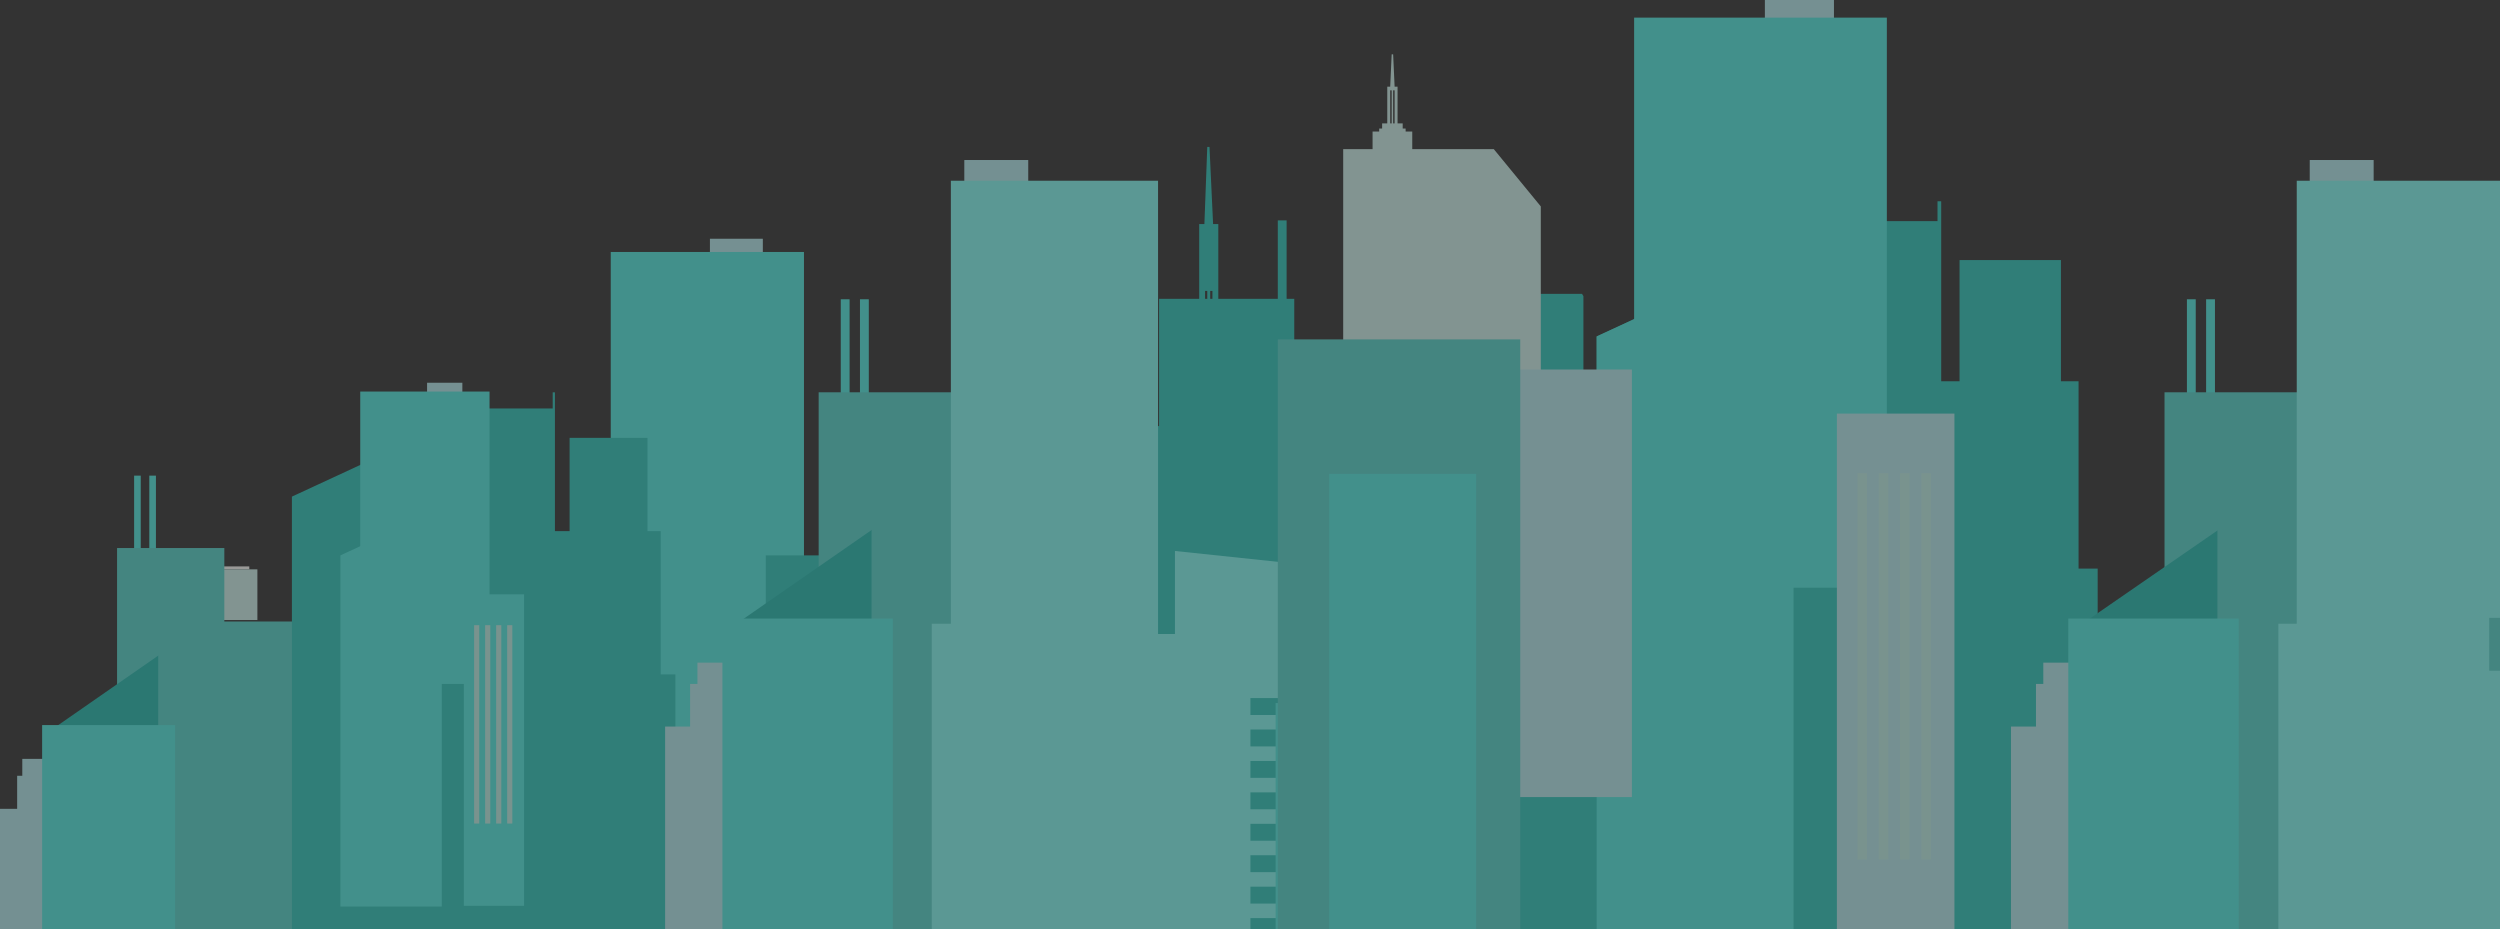 <svg width="460" height="171" viewBox="0 0 460 171" fill="none" xmlns="http://www.w3.org/2000/svg">
<rect x="0" y="0" width="460" height="171" fill="#333333" stroke="none"/>
<g clip-path="url(#clip0_7_2864)">
<g opacity="0.5">
<path d="M225.623 71.399H219.135V68.696H225.623V71.399Z" fill="#2DC9BE"/>
<path d="M226.57 71.988H218.325V70.772H226.57V71.988Z" fill="#2DC9BE"/>
<path d="M228.597 75.079H216.296V71.97H228.597V75.079Z" fill="#2DC9BE"/>
<path d="M223.221 41.498H221.599L222.139 27.035H222.545L223.221 41.498Z" fill="#2DC9BE"/>
<path d="M224.167 41.228V69.209H220.653V41.228H224.167ZM222.14 53.529H221.734V67.992H222.14V53.529ZM223.086 53.529H222.68V67.992H223.086V53.529Z" fill="#2DC9BE"/>
<path d="M395.837 121.926H414.761V187.621H395.837V121.926Z" fill="#2DC9BE"/>
<path d="M293.783 187.756V61.909L339.471 40.687H356.503V37.038H357.179V70.155H360.559V47.851H379.212V70.155H382.457V104.624H385.971V187.756H293.783Z" fill="#2DC9BE"/>
<path d="M437.471 115.573H449.772V187.756H437.471V115.573Z" fill="#2DC9BE"/>
<path d="M441.526 104.219H464.235V187.756H441.526V104.219Z" fill="#2DC9BE"/>
<path d="M423.008 42.039H452.34V186.674H423.008V42.039Z" fill="#2DC9BE"/>
<path d="M238.141 179.884H213.269L213.269 54.984H238.141V179.884Z" fill="#2DC9BE"/>
<path d="M201.729 78.4H226.601V187.621H201.729V78.4Z" fill="#2DC9BE"/>
<path d="M236.737 40.552V62.585H253.634V54.069H262.961V50.555H267.827V54.069H291.077C291.212 54.205 291.212 54.34 291.348 54.475V92.188H301.08V187.756H235.115V40.552H236.737Z" fill="#2DC9BE"/>
<path d="M375.968 121.926V125.846H374.617V133.686H370.021V187.756H394.082V121.926H375.968Z" fill="#B5EEF2"/>
<path d="M421.654 76.508H429.494V77.184H421.654V76.508Z" fill="#FFFFFB"/>
<path d="M419.494 77.184H431.389V89.08H419.494V77.184Z" fill="#D2F5EF"/>
<path d="M407.55 113.867H405.928V55.067H407.55V113.867Z" fill="#52EEE3"/>
<path d="M404.016 113.867H402.394V55.067H404.016V113.867Z" fill="#52EEE3"/>
<path d="M398.273 72.183H423.551V137.742H398.273V72.183Z" fill="#56D7CE"/>
<path d="M382.187 115.438H410.574V95.838L382.187 115.438Z" fill="#23BDB2"/>
<path d="M408.006 89.485H442.205V187.756H408.006V89.485Z" fill="#56D7CE"/>
<path d="M380.565 113.816H411.925V187.62H380.565V113.816Z" fill="#52EEE3"/>
<path d="M4.103 139.634V142.743H3.157V148.826H-0.492V191H18.297V139.634H4.103Z" fill="#B5EEF2"/>
<path d="M39.654 104.219H45.872V104.759H39.654V104.219Z" fill="#FFFFFB"/>
<path d="M38.168 104.759H47.36V114.086H38.168V104.759Z" fill="#D2F5EF"/>
<path d="M28.688 133.342H27.472L27.472 87.518H28.688L28.688 133.342Z" fill="#52EEE3"/>
<path d="M25.895 133.342H24.678L24.678 87.518H25.895L25.895 133.342Z" fill="#52EEE3"/>
<path d="M21.541 100.839H41.277V151.935H21.541V100.839Z" fill="#56D7CE"/>
<path d="M8.97 134.633H31.138V119.223L8.97 134.633Z" fill="#23BDB2"/>
<path d="M29.112 114.357H55.741V191H29.112V114.357Z" fill="#56D7CE"/>
<path d="M7.753 133.416H32.219V191H7.753V133.416Z" fill="#52EEE3"/>
<path d="M324.738 0H337.445V84.889H324.738V0Z" fill="#B7EEF2"/>
<path d="M300.678 3.244H347.177V108.138H300.678V3.244Z" fill="#52EEE3"/>
<path d="M352.442 83.873H344.061V81.575H352.442V83.873Z" fill="#23BDB2"/>
<path d="M353.524 84.362H342.98V83.416H353.524V84.362Z" fill="#23BDB2"/>
<path d="M356.093 100.611H340.278V84.255H356.093V100.611Z" fill="#B7EEF2"/>
<path d="M330.011 45.148V187.756H293.784V61.909L330.011 45.148Z" fill="#52EEE3"/>
<path d="M337.987 76.102H359.615V187.756H337.987V76.102Z" fill="#B7EEF2"/>
<path d="M341.77 87.051H343.528V158.153H341.77V87.051Z" fill="#C0F3EA"/>
<path d="M345.692 87.051H347.449V158.153H345.692V87.051Z" fill="#C0F3EA"/>
<path d="M349.61 87.051H351.367V158.153H349.61V87.051Z" fill="#C0F3EA"/>
<path d="M353.531 87.051H355.288V158.153H353.531V87.051Z" fill="#C0F3EA"/>
<path d="M317.306 73.805H329.742V87.052H317.306V73.805Z" fill="#52EEE3"/>
<path d="M130.627 43.931H140.36V108.95H130.627V43.931Z" fill="#B7EEF2"/>
<path d="M112.379 46.364H147.929V126.793H112.379V46.364Z" fill="#52EEE3"/>
<path d="M151.936 108.127H145.448V106.37H151.936V108.127Z" fill="#23BDB2"/>
<path d="M152.748 108.497H144.638V107.686H152.748V108.497Z" fill="#23BDB2"/>
<path d="M154.777 120.964H142.611V108.393H154.777V120.964Z" fill="#B7EEF2"/>
<path d="M134.685 78.536V187.756H106.974V91.377L134.685 78.536Z" fill="#52EEE3"/>
<path d="M140.901 102.191H157.392V187.756H140.901V102.191Z" fill="#2DC9BE"/>
<path d="M143.74 110.572H145.092V165.046H143.74V110.572Z" fill="#C0F3EA"/>
<path d="M146.715 110.572H148.067V165.046H146.715V110.572Z" fill="#C0F3EA"/>
<path d="M149.688 110.572H151.04V165.046H149.688V110.572Z" fill="#C0F3EA"/>
<path d="M152.797 110.572H154.149V165.046H152.797V110.572Z" fill="#C0F3EA"/>
<path d="M124.815 100.434H134.413V110.572H124.815V100.434Z" fill="#52EEE3"/>
<path d="M436.751 41.474H424.991V29.444H436.751V41.474Z" fill="#B5EEF2"/>
<path d="M493.702 187.756L492.35 111.923H490.728V104.218L463.829 101.38V116.654H460.72V33.252H422.601V114.762H419.221V187.756H493.702Z" fill="#84FEF5"/>
<path d="M148.066 121.926H166.99V187.621H148.066V121.926Z" fill="#2DC9BE"/>
<path d="M53.712 187.756V91.377L88.722 75.156H101.699V72.183H102.105V97.73H104.808V80.563H119.137V97.73H121.57V124.089H124.273V187.756H53.712Z" fill="#2DC9BE"/>
<path d="M175.369 42.039H204.702V186.674H175.369V42.039Z" fill="#2DC9BE"/>
<path d="M128.33 121.926V125.846H126.978V133.686H122.382V187.756H146.443V121.926H128.33Z" fill="#B5EEF2"/>
<path d="M173.882 76.508H181.722V77.184H173.882V76.508Z" fill="#FFFFFB"/>
<path d="M171.854 77.184H183.75V89.079H171.854V77.184Z" fill="#D2F5EF"/>
<path d="M159.857 113.867H158.234V55.067H159.857V113.867Z" fill="#52EEE3"/>
<path d="M156.323 113.867H154.701V55.067H156.323V113.867Z" fill="#52EEE3"/>
<path d="M150.633 72.183H175.91V137.742H150.633V72.183Z" fill="#56D7CE"/>
<path d="M134.548 115.438H162.799V95.838L134.548 115.438Z" fill="#23BDB2"/>
<path d="M160.365 89.485H194.564V187.756H160.365V89.485Z" fill="#56D7CE"/>
<path d="M132.924 113.816H164.285V187.621H132.924V113.816Z" fill="#52EEE3"/>
<path d="M78.584 70.425H85.073V113.951H78.584V70.425Z" fill="#B7EEF2"/>
<path d="M66.284 72.047H90.074V125.846H66.284V72.047Z" fill="#52EEE3"/>
<path d="M92.82 113.435H88.494V112.218H92.82V113.435Z" fill="#23BDB2"/>
<path d="M93.359 113.642H87.953V113.101H93.359V113.642Z" fill="#23BDB2"/>
<path d="M94.71 122H86.6V113.619H94.71V122Z" fill="#B7EEF2"/>
<path d="M81.288 93.54V166.804H62.634V102.191L81.288 93.54Z" fill="#52EEE3"/>
<path d="M85.345 109.355H96.429V166.669H85.345V109.355Z" fill="#52EEE3"/>
<path d="M87.238 115.033H88.184V151.529H87.238V115.033Z" fill="#C0F3EA"/>
<path d="M89.267 115.033H90.213V151.529H89.267V115.033Z" fill="#C0F3EA"/>
<path d="M91.293 115.033H92.239V151.529H91.293V115.033Z" fill="#C0F3EA"/>
<path d="M93.32 115.033H94.267V151.529H93.32V115.033Z" fill="#C0F3EA"/>
<path d="M74.801 108.274H81.154V115.033H74.801V108.274Z" fill="#52EEE3"/>
<path d="M189.195 41.474H177.435V29.444H189.195V41.474Z" fill="#B5EEF2"/>
<path d="M246.063 187.756L244.711 111.923H243.089V104.218L216.189 101.38V116.654H213.08V33.252H174.961V114.762H171.447V187.756H246.063Z" fill="#84FEF5"/>
<path d="M241.702 131.557H230.077V128.448H241.702V131.557Z" fill="#2DC9BE"/>
<path d="M241.702 137.34H230.077V134.231H241.702V137.34Z" fill="#2DC9BE"/>
<path d="M241.702 143.124H230.077V140.015H241.702V143.124Z" fill="#2DC9BE"/>
<path d="M241.702 148.907H230.077V145.798H241.702V148.907Z" fill="#2DC9BE"/>
<path d="M241.702 154.691H230.077V151.582H241.702V154.691Z" fill="#2DC9BE"/>
<path d="M241.702 160.474H230.077V157.365H241.702V160.474Z" fill="#2DC9BE"/>
<path d="M241.702 166.258H230.077V163.149H241.702V166.258Z" fill="#2DC9BE"/>
<path d="M241.702 172.041H230.077V168.932H241.702V172.041Z" fill="#2DC9BE"/>
<path d="M234.713 129.361H259.99V187.621H234.713V129.361Z" fill="#52EEE3"/>
<path d="M247.147 95.703V27.44H252.554V24.196H253.77V23.655H254.311V22.709H255.257V15.95H255.798L256.068 10.003H256.338L256.609 15.95H257.149V22.709H258.096V23.655H258.636V24.196H259.853V27.44H274.857L283.508 37.983V95.703H247.147ZM256.338 22.709H256.609V16.626H256.338V22.709ZM255.798 22.709H256.068V16.626H255.798V22.709Z" fill="#D2F5EF"/>
<path d="M268.37 67.992H300.271V146.663H268.37V67.992Z" fill="#B7EEF2"/>
<path d="M458.017 113.681H479.375V123.413H458.017V113.681Z" fill="#56D7CE"/>
<path d="M235.117 62.45H279.724V187.621H235.117V62.45Z" fill="#56D7CE"/>
<path d="M244.578 87.187H271.612V187.35H244.578V87.187Z" fill="#52EEE3"/>
</g>
</g>
<defs>
<clipPath id="clip0_7_2864">
<rect width="460" height="171" fill="white"/>
</clipPath>
</defs>
</svg>
